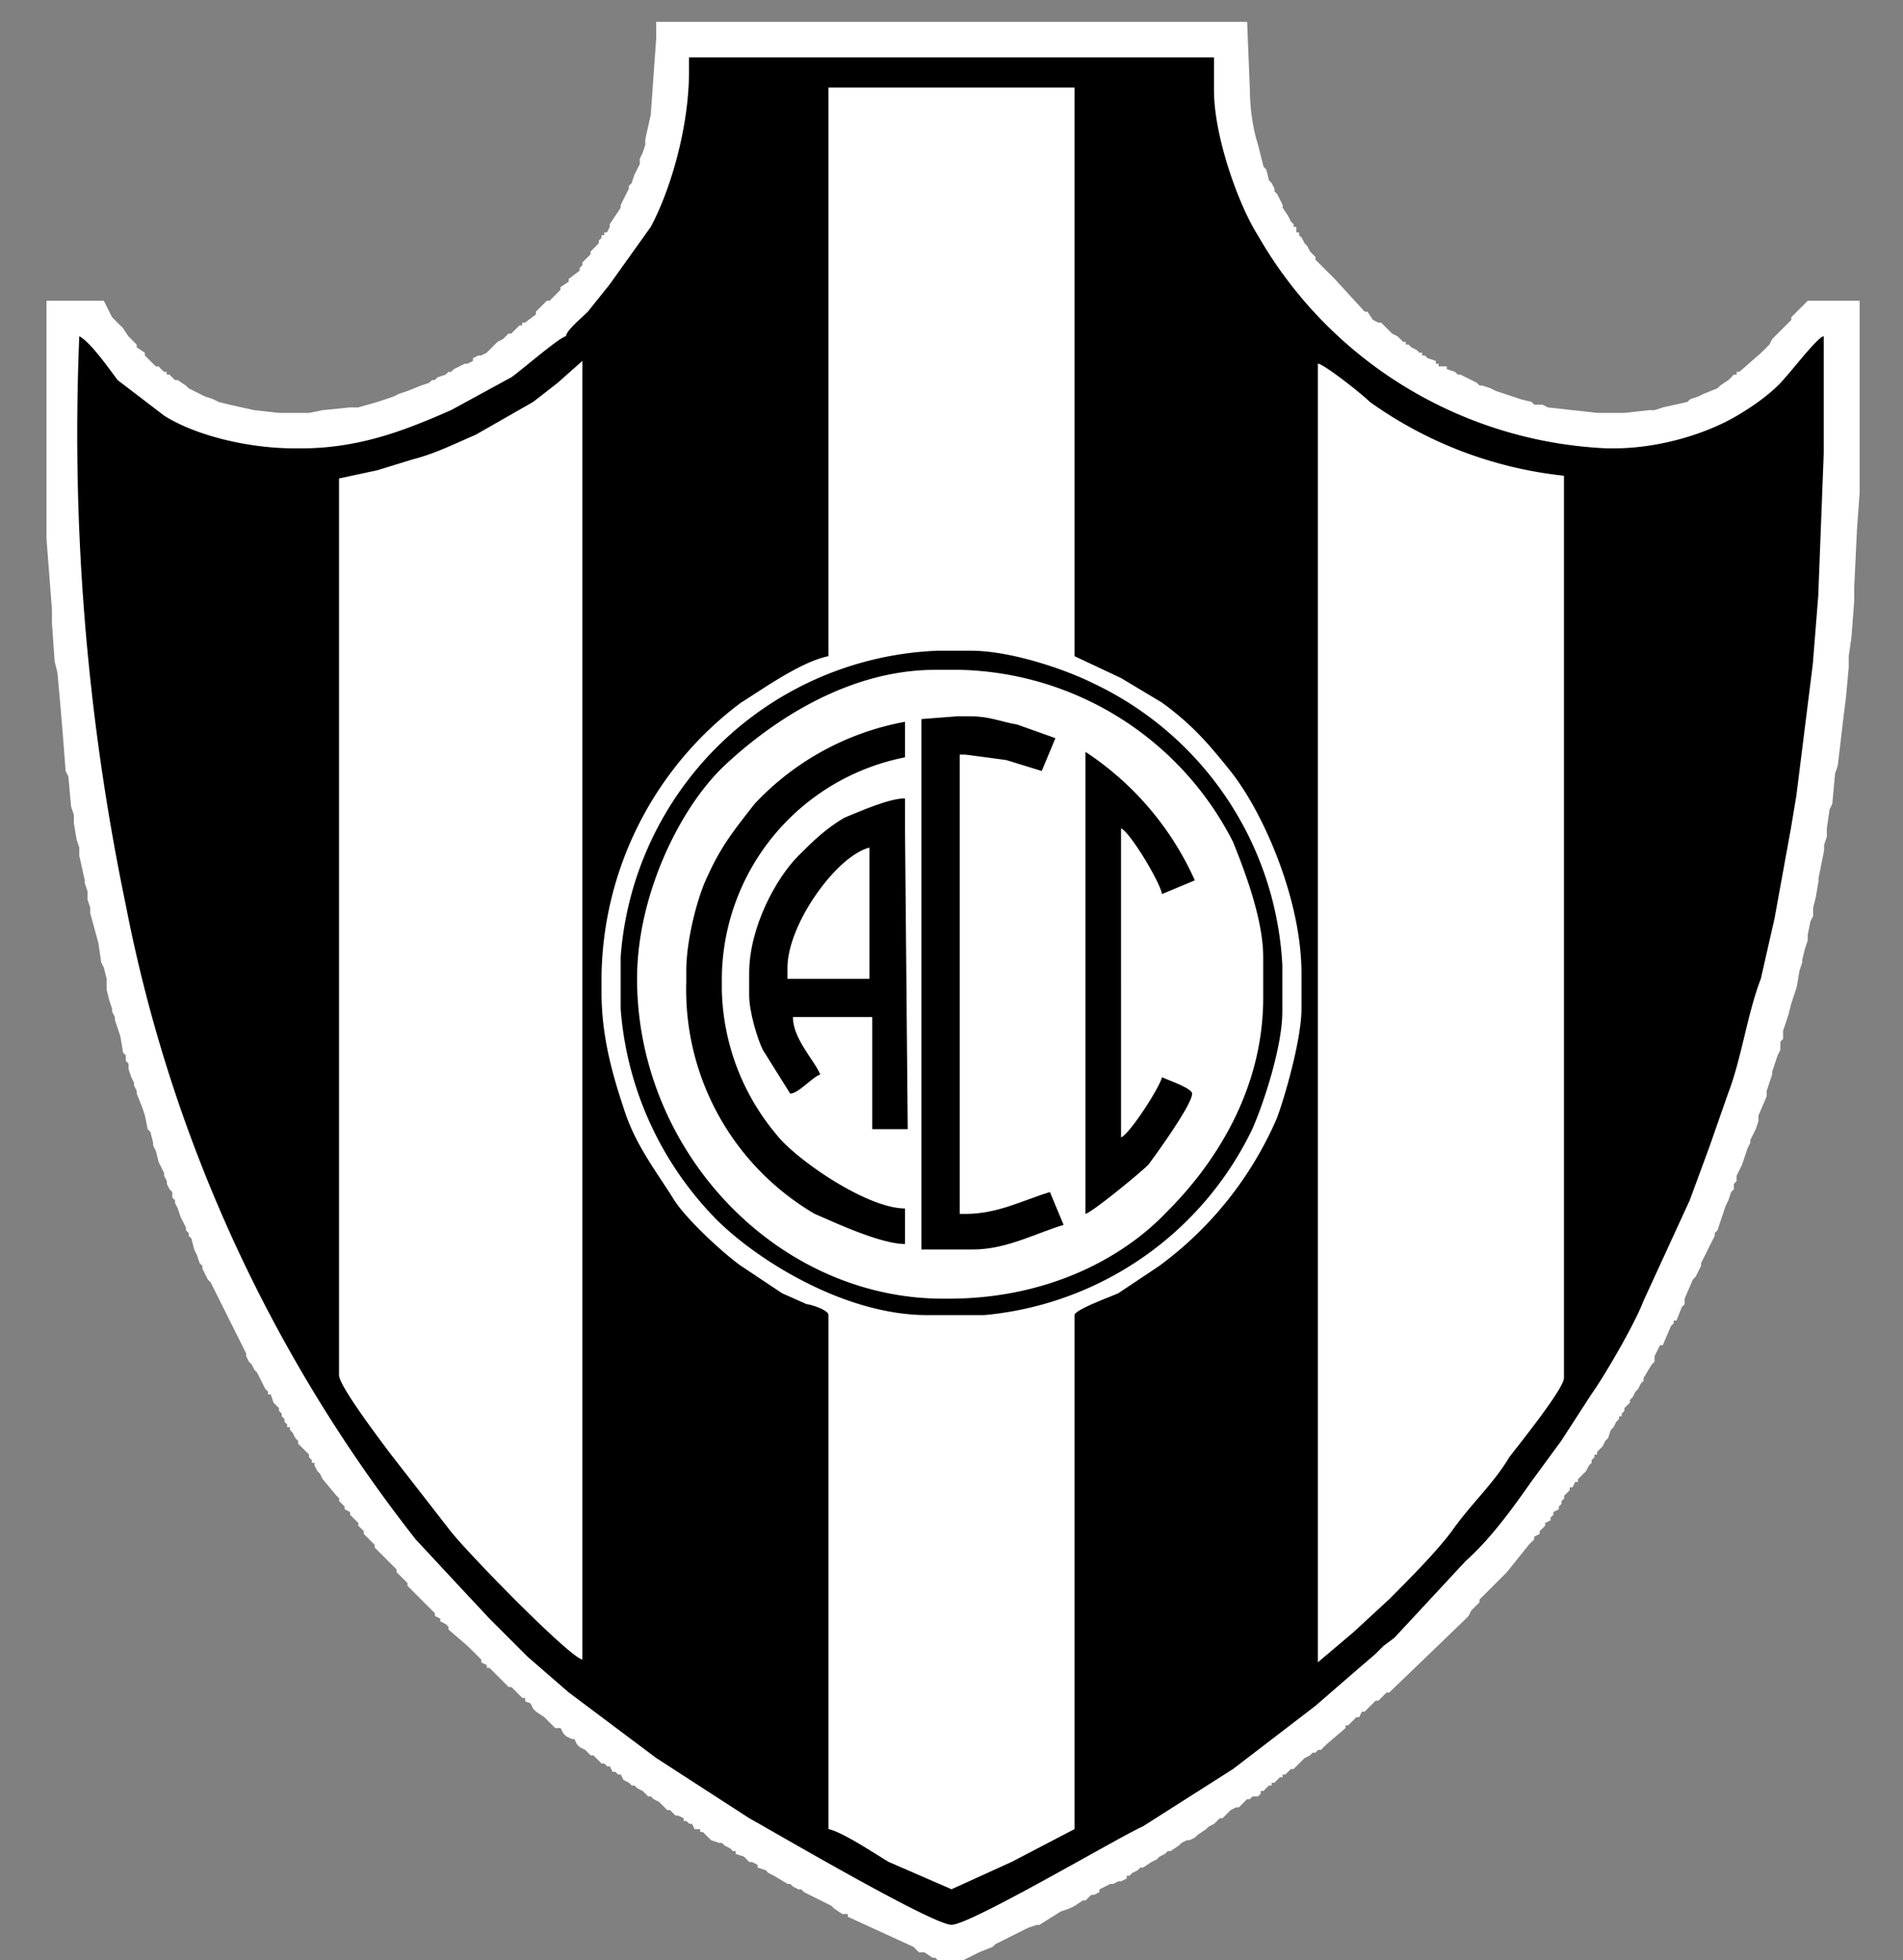 <svg xmlns="http://www.w3.org/2000/svg" xml:space="preserve" viewBox="0 0 696 717">
  <rect x="0" y="0" width="696" height="717" fill="#808080" stroke="none"/>
  <g fill-rule="evenodd" clip-rule="evenodd">
    <path fill="#FFF" d="m240 14-2 28-2 9v2l-1 3-1 2v2l-1 2-1 2-1 3-1 1v1l-1 2-2 4v1l-2 3-2 3v1l-1 2h-1v1h-1v1l-1 1v1l-1 1-1 1-1 1v1l-1 1-2 2v1l-1 1v1l-4 3v1l-3 2v1l-4 4h-1l-4 4v1l-4 3h-1v1h-1l-2 2-1 1h-1l-1 1-1 1-2 1-1 1-1 1-1 1-1 1-2 1h-1l-2 1v1l-2 1h-1l-4 2-1 1h-1l-1 1-3 1-1 1h-1l-1 1-3 1-5 2-3 1-2 1-6 2-7 2h-3l-10 1-5 1h-11l-9-1-9-2-4-1-2-1-3-1-2-1-4-2-1-1-3-2h-1l-1-1-1-1h-1v-1h-1l-2-2h-1l-2-2-2-2v-1l-3-2v-1l-3-3-2-3-1-1-3-3-3-6H17v87l2 26v5l1 14 1 4 1 11 1 12 1 13 1 2 1 11 1 3v3l1 6 1 3v3l2 9v1l1 3v3l1 3v2l3 11 1 7 1 2 1 4v4l1 4 1 3v1l1 2v1l1 3 1 3 1 6 1 1v2l1 1v2l1 3 1 2v1l1 2v1l2 5 1 3 1 5 1 1 1 4v1l1 2 1 4 1 2 1 2v1l1 2v1l1 2 1 1v2l1 1v1l1 2 1 3 1 2 1 2v1l1 1v1l1 1 1 4 1 2 1 3 1 1v1l1 2 1 2 1 1 9 18 4 8v1l1 2 1 1 1 2 1 1 1 2 2 4 1 1v1h1l1 3 1 1 1 1v1l1 1v1l1 1v1l1 1v1h1v1l1 1 1 2 1 1v1l1 1 1 1 1 1 1 1v1l1 1v1h1v1l1 2 1 1 1 2 5 6 1 1v1l1 1 1 1v1l2 1v1l1 1 1 1 1 1v1l2 2v1l1 1 1 1 2 2v1l2 2 1 1 2 2 1 1 2 2v1l4 4v1l3 3 1 1 6 6v1l2 1v1l2 1 1 1v1l7 6 1 1 1 1 3 3v1l2 1v1h1l3 3 1 1 3 3h1l4 4h1c0 2 0 1 2 2l1 2 1 1 3 2 1 1 3 3h2l1 2 1 1 2 1h1l1 2 1 1 2 1 1 1 1 1h1l1 1 1 1 1 1h1l1 1h1l1 2h1l1 1h1l1 2 2 1 1 1h1l1 1 2 1 1 1 1 1h1l1 1 2 1 1 1 1 1 1 1h1l1 1 1 1h1l2 1v1h1l1 1h1l1 2h2v1h1l1 1 1 1 1 1 3 1h1l1 1 2 1 1 1h1v1l3 1 1 1 1 1h1l2 1v1l3 1 1 1 2 1 5 3h1l1 1 2 1h1l1 1 4 2 6 3 1 1 3 2h2v1l24 11 1 1 1 1h2l3 2h1l1 1h9l4-2 2-1 5-2 1-1 12-6 3-1h1l8-5 3-1 2-1 3-2h1l2-2h1l2-1v-1l4-2h1l2-1h1l2-1v-1h1l1-1 2-1 1-1h1l3-2 2-1 1-1 2-1 1-1h1l3-2 1-1 2-1h1l2-1 1-1 3-2 1-1 2-1 1-1 1-1h1l1-1 1-1 1-1 2-1h1l1-1 1-1 1-1h1l1-1h2l1-1v-1h1l1-1 1-1h1v-1h1l2-2h1v-1h1l1-1 1-1h1l1-1 2-2 1-1 2-1 1-1h1l1-1h1l2-2 7-6v-1h1l1-1 1-1 1-1h1l1-2h1l4-4h1l3-3h1l27-26 2-2 1-2 3-3v-1l7-7 2-2 1-1 8-10 1-1 1-1v-1l2-1v-1l2-2v-1l2-1v-1l1-1v-1l2-1v-1l1-1v-1l1-1v-1l2-2v-1h1l1-2h1v-1l1-1 1-1 1-1 1-2 1-1v-1l1-1v-1h1v-1l1-1 1-1 1-2 1-1 1-3 1-1 1-2 1-1v-1h1v-1l1-1v-1l1-1 1-1v-1l1-1 1-2 1-1 1-2 1-1v-1l3-5 1-1v-2l2-4h1l3-7 1-1v-1h1l2-5 1-1v-2l3-7 1-1 2-4v-1l2-4 1-2 2-4v-1l1-1 1-3 1-3 1-3 1-2 1-3 1-1v-2l1-1v-2l1-2 1-2 1-3 1-3 1-2v-1l2-4 1-3v-2l3-7v-2l1-3 1-3v-1l2-6 1-2v-3l1-1v-3l1-3 1-3 1-4 2-6 1-6 1-3v-1l1-4 1-3v-2l1-5 1-2v-3l1-4 1-6v-1l2-10v-2l1-3v-3l1-7 1-2 1-11 1-3 2-17 1-8 1-11v-4l1-7 1-13v-5l1-21 1-14v-70h-19l-6 6v1l-4 4-2 2-1 1-1 2-1 1-2 2-8 7h-1v1h-1l-1 1-1 1-3 2-1 1-5 2-2 1-3 1-1 1-9 2-3 1h-2l-9 1h-10l-18-2-2-1h-3l-1-1-4-1-9-3-2-1-3-1h-1l-1-1-6-3h-1l-1-1-3-1v-1h-3v-1h-1v-1l-3-1-1-1h-1v-1h-1l-1-1-2-1-1-1h-1v-1h-1l-2-2-2-1-1-1-1-1-1-1-1-1h-1l-2-1-2-3h-1l-11-12-3-3-2-2-1-1-1-1v-1l-2-2-1-2-1-1-1-2-1-1v-1h-1v-2h-1v-1l-1-1-1-2-2-3v-1l-2-4-1-1v-1l-1-2-1-1-1-4-1-1-2-8c-2-6-3-14-3-20l-1-25H240v6z"/>
    <path d="M252 26c0 21-7 44-14 57l-15 21-8 10c-2 2-8 7-8 9-2 0-17 13-20 15l-22 12c-16 7-33 14-55 14h-2c-18 0-37-5-48-12l-17-13c-3-4-10-14-14-16a846 846 0 0 0 17 208 543 543 0 0 0 106 232l13 14 14 15 14 14 15 13 32 24 17 11 17 11c9 5 67 39 74 39s61-32 70-36l33-21 30-23 15-13 7-6 3-3 4-3 13-14 13-14c9-8 17-19 24-29l11-15 11-17c5-7 16-26 19-34l17-37 7-19 7-20c5-13 7-29 12-42l5-22 4-22 2-11 2-12 3-24 3-24 2-25 2-52v-43c-2 0-12 13-14 15-4 5-11 10-16 13-11 7-29 13-47 13h-2a155 155 0 0 1-128-78c-7-11-16-36-16-53V21H252v5z"/>
    <path fill="#FFF" d="M303 240c-10 2-24 12-32 17a127 127 0 0 0-51 100v6c0 16 4 30 8 42 4 13 11 22 18 33 4 7 18 20 25 25l15 10 9 4c1 0 8 2 8 4v188c5 1 17 9 22 12l23 10 22-10 23-12V481c0-2 14-7 16-8l15-10a132 132 0 0 0 43-54c3-8 9-29 9-40v-13c0-27-14-59-26-74-8-10-14-17-25-25l-15-9-17-8V32h-90v208z"/>
    <path d="M227 350v19a123 123 0 0 0 35 77c15 15 47 35 77 35h21a121 121 0 0 0 98-68c4-9 11-30 11-43v-17a121 121 0 0 0-69-103c-10-5-30-12-45-12h-12a121 121 0 0 0-116 112z"/>
    <path fill="#FFF" d="M233 358c0 63 51 117 112 117h2c35 0 63-14 80-32 17-17 35-44 35-78v-15c0-14-7-32-11-42a115 115 0 0 0-100-63h-9c-32 0-60 19-77 35-16 15-32 47-32 78zM124 175v328c0 4 16 25 19 29l21 27c5 7 44 47 49 48V132l-9 8-9 7-21 12c-7 3-15 7-23 9l-13 4-14 3zm358 433 13-11 13-12c7-7 17-17 23-25 7-10 15-17 21-27 3-4 20-25 20-29V174a149 149 0 0 1-71-27c-3-3-17-14-19-14v475z"/>
    <path d="M274 356v8c0 6 3 16 5 20l10 16c3 0 8-6 11-7-2-5-10-13-10-21h29v41h13l-1-110v-11c-6 0-17 5-22 7-7 4-12 9-17 14-8 8-18 26-18 43zm63-93v194h19c12 0 23-6 33-9l-5-12c-10 3-19 8-31 8h-2V276h2l15 2 13 4 5-12-14-5c-6-1-10-3-17-3h-5l-13 1z"/>
    <path d="M251 355v4a95 95 0 0 0 47 85c7 3 24 11 33 11v-13c-14 0-40-18-47-27a85 85 0 0 1-20-53v-4a83 83 0 0 1 67-81v-13a100 100 0 0 0-55 30c-7 9-12 15-17 26-4 8-8 24-8 35zm146 89c3-1 20-15 23-18 3-4 16-22 16-26 0-2-9-5-11-6-1 4-12 21-15 22V303c3 1 14 19 15 24l12-5a110 110 0 0 0-40-47v169z"/>
    <path fill="#FFF" d="M288 354v4h30v-48c-12 3-30 28-30 44z"/>
  </g>
</svg>
